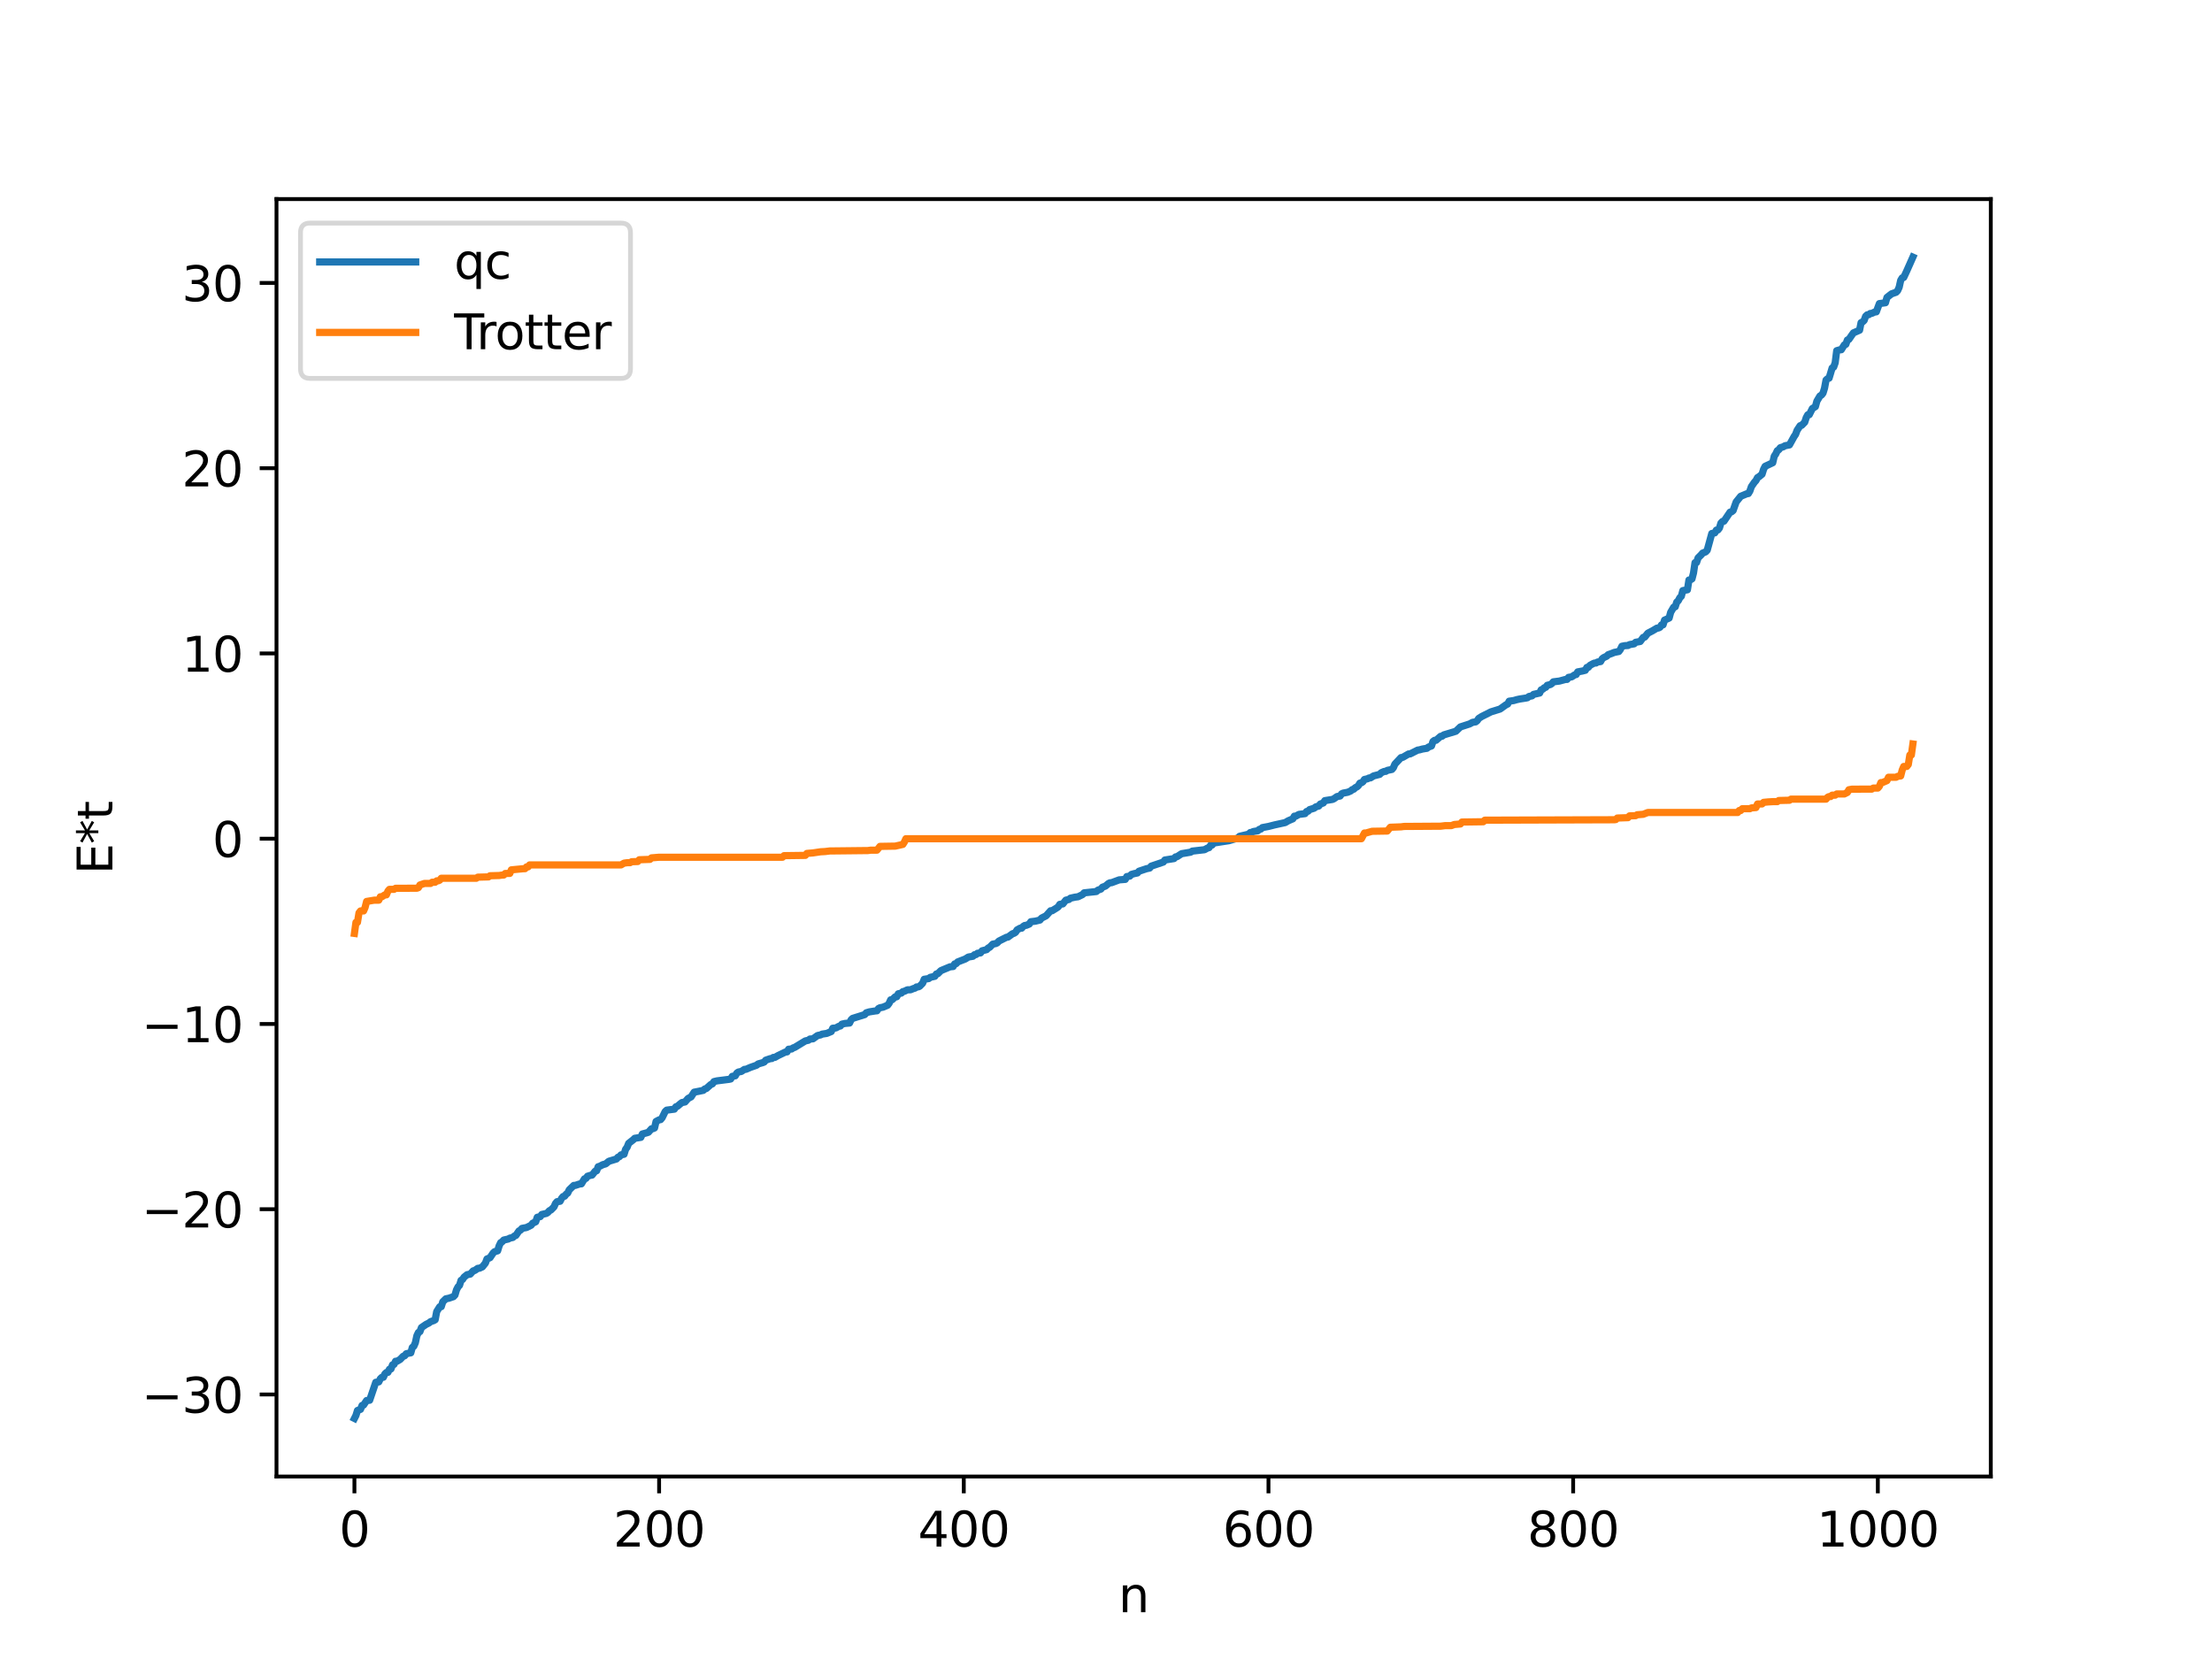 <?xml version="1.0" encoding="utf-8" standalone="no"?>
<!DOCTYPE svg PUBLIC "-//W3C//DTD SVG 1.1//EN"
  "http://www.w3.org/Graphics/SVG/1.1/DTD/svg11.dtd">
<svg xmlns:xlink="http://www.w3.org/1999/xlink" width="460.8pt" height="345.6pt" viewBox="0 0 460.8 345.6" xmlns="http://www.w3.org/2000/svg" version="1.1">
 <defs>
  <style type="text/css">*{stroke-linejoin: round; stroke-linecap: butt}</style>
 </defs>
 <g id="figure_1">
  <g id="patch_1">
   <path d="M 0 345.6 
L 460.8 345.6 
L 460.8 0 
L 0 0 
z
" style="fill: #ffffff"/>
  </g>
  <g id="axes_1">
   <g id="patch_2">
    <path d="M 57.6 307.584 
L 414.72 307.584 
L 414.72 41.472 
L 57.6 41.472 
z
" style="fill: #ffffff"/>
   </g>
   <g id="matplotlib.axis_1">
    <g id="xtick_1">
     <g id="line2d_1">
      <defs>
       <path id="md221ad21b0" d="M 0 0 
L 0 3.5 
" style="stroke: #000000; stroke-width: 0.8"/>
      </defs>
      <g>
       <use xlink:href="#md221ad21b0" x="73.833" y="307.584" style="stroke: #000000; stroke-width: 0.8"/>
      </g>
     </g>
     <g id="text_1">
      <!-- 0 -->
      <g transform="translate(70.651 322.182) scale(0.1 -0.1)">
       <defs>
        <path id="DejaVuSans-30" d="M 2034 4250 
Q 1547 4250 1301 3770 
Q 1056 3291 1056 2328 
Q 1056 1369 1301 889 
Q 1547 409 2034 409 
Q 2525 409 2770 889 
Q 3016 1369 3016 2328 
Q 3016 3291 2770 3770 
Q 2525 4250 2034 4250 
z
M 2034 4750 
Q 2819 4750 3233 4129 
Q 3647 3509 3647 2328 
Q 3647 1150 3233 529 
Q 2819 -91 2034 -91 
Q 1250 -91 836 529 
Q 422 1150 422 2328 
Q 422 3509 836 4129 
Q 1250 4750 2034 4750 
z
" transform="scale(0.016)"/>
       </defs>
       <use xlink:href="#DejaVuSans-30"/>
      </g>
     </g>
    </g>
    <g id="xtick_2">
     <g id="line2d_2">
      <g>
       <use xlink:href="#md221ad21b0" x="137.304" y="307.584" style="stroke: #000000; stroke-width: 0.8"/>
      </g>
     </g>
     <g id="text_2">
      <!-- 200 -->
      <g transform="translate(127.76 322.182) scale(0.1 -0.1)">
       <defs>
        <path id="DejaVuSans-32" d="M 1228 531 
L 3431 531 
L 3431 0 
L 469 0 
L 469 531 
Q 828 903 1448 1529 
Q 2069 2156 2228 2338 
Q 2531 2678 2651 2914 
Q 2772 3150 2772 3378 
Q 2772 3750 2511 3984 
Q 2250 4219 1831 4219 
Q 1534 4219 1204 4116 
Q 875 4013 500 3803 
L 500 4441 
Q 881 4594 1212 4672 
Q 1544 4750 1819 4750 
Q 2544 4750 2975 4387 
Q 3406 4025 3406 3419 
Q 3406 3131 3298 2873 
Q 3191 2616 2906 2266 
Q 2828 2175 2409 1742 
Q 1991 1309 1228 531 
z
" transform="scale(0.016)"/>
       </defs>
       <use xlink:href="#DejaVuSans-32"/>
       <use xlink:href="#DejaVuSans-30" x="63.623"/>
       <use xlink:href="#DejaVuSans-30" x="127.246"/>
      </g>
     </g>
    </g>
    <g id="xtick_3">
     <g id="line2d_3">
      <g>
       <use xlink:href="#md221ad21b0" x="200.775" y="307.584" style="stroke: #000000; stroke-width: 0.8"/>
      </g>
     </g>
     <g id="text_3">
      <!-- 400 -->
      <g transform="translate(191.231 322.182) scale(0.1 -0.1)">
       <defs>
        <path id="DejaVuSans-34" d="M 2419 4116 
L 825 1625 
L 2419 1625 
L 2419 4116 
z
M 2253 4666 
L 3047 4666 
L 3047 1625 
L 3713 1625 
L 3713 1100 
L 3047 1100 
L 3047 0 
L 2419 0 
L 2419 1100 
L 313 1100 
L 313 1709 
L 2253 4666 
z
" transform="scale(0.016)"/>
       </defs>
       <use xlink:href="#DejaVuSans-34"/>
       <use xlink:href="#DejaVuSans-30" x="63.623"/>
       <use xlink:href="#DejaVuSans-30" x="127.246"/>
      </g>
     </g>
    </g>
    <g id="xtick_4">
     <g id="line2d_4">
      <g>
       <use xlink:href="#md221ad21b0" x="264.246" y="307.584" style="stroke: #000000; stroke-width: 0.8"/>
      </g>
     </g>
     <g id="text_4">
      <!-- 600 -->
      <g transform="translate(254.702 322.182) scale(0.1 -0.1)">
       <defs>
        <path id="DejaVuSans-36" d="M 2113 2584 
Q 1688 2584 1439 2293 
Q 1191 2003 1191 1497 
Q 1191 994 1439 701 
Q 1688 409 2113 409 
Q 2538 409 2786 701 
Q 3034 994 3034 1497 
Q 3034 2003 2786 2293 
Q 2538 2584 2113 2584 
z
M 3366 4563 
L 3366 3988 
Q 3128 4100 2886 4159 
Q 2644 4219 2406 4219 
Q 1781 4219 1451 3797 
Q 1122 3375 1075 2522 
Q 1259 2794 1537 2939 
Q 1816 3084 2150 3084 
Q 2853 3084 3261 2657 
Q 3669 2231 3669 1497 
Q 3669 778 3244 343 
Q 2819 -91 2113 -91 
Q 1303 -91 875 529 
Q 447 1150 447 2328 
Q 447 3434 972 4092 
Q 1497 4750 2381 4750 
Q 2619 4750 2861 4703 
Q 3103 4656 3366 4563 
z
" transform="scale(0.016)"/>
       </defs>
       <use xlink:href="#DejaVuSans-36"/>
       <use xlink:href="#DejaVuSans-30" x="63.623"/>
       <use xlink:href="#DejaVuSans-30" x="127.246"/>
      </g>
     </g>
    </g>
    <g id="xtick_5">
     <g id="line2d_5">
      <g>
       <use xlink:href="#md221ad21b0" x="327.717" y="307.584" style="stroke: #000000; stroke-width: 0.8"/>
      </g>
     </g>
     <g id="text_5">
      <!-- 800 -->
      <g transform="translate(318.173 322.182) scale(0.1 -0.1)">
       <defs>
        <path id="DejaVuSans-38" d="M 2034 2216 
Q 1584 2216 1326 1975 
Q 1069 1734 1069 1313 
Q 1069 891 1326 650 
Q 1584 409 2034 409 
Q 2484 409 2743 651 
Q 3003 894 3003 1313 
Q 3003 1734 2745 1975 
Q 2488 2216 2034 2216 
z
M 1403 2484 
Q 997 2584 770 2862 
Q 544 3141 544 3541 
Q 544 4100 942 4425 
Q 1341 4750 2034 4750 
Q 2731 4750 3128 4425 
Q 3525 4100 3525 3541 
Q 3525 3141 3298 2862 
Q 3072 2584 2669 2484 
Q 3125 2378 3379 2068 
Q 3634 1759 3634 1313 
Q 3634 634 3220 271 
Q 2806 -91 2034 -91 
Q 1263 -91 848 271 
Q 434 634 434 1313 
Q 434 1759 690 2068 
Q 947 2378 1403 2484 
z
M 1172 3481 
Q 1172 3119 1398 2916 
Q 1625 2713 2034 2713 
Q 2441 2713 2670 2916 
Q 2900 3119 2900 3481 
Q 2900 3844 2670 4047 
Q 2441 4250 2034 4250 
Q 1625 4250 1398 4047 
Q 1172 3844 1172 3481 
z
" transform="scale(0.016)"/>
       </defs>
       <use xlink:href="#DejaVuSans-38"/>
       <use xlink:href="#DejaVuSans-30" x="63.623"/>
       <use xlink:href="#DejaVuSans-30" x="127.246"/>
      </g>
     </g>
    </g>
    <g id="xtick_6">
     <g id="line2d_6">
      <g>
       <use xlink:href="#md221ad21b0" x="391.188" y="307.584" style="stroke: #000000; stroke-width: 0.8"/>
      </g>
     </g>
     <g id="text_6">
      <!-- 1000 -->
      <g transform="translate(378.463 322.182) scale(0.1 -0.1)">
       <defs>
        <path id="DejaVuSans-31" d="M 794 531 
L 1825 531 
L 1825 4091 
L 703 3866 
L 703 4441 
L 1819 4666 
L 2450 4666 
L 2450 531 
L 3481 531 
L 3481 0 
L 794 0 
L 794 531 
z
" transform="scale(0.016)"/>
       </defs>
       <use xlink:href="#DejaVuSans-31"/>
       <use xlink:href="#DejaVuSans-30" x="63.623"/>
       <use xlink:href="#DejaVuSans-30" x="127.246"/>
       <use xlink:href="#DejaVuSans-30" x="190.869"/>
      </g>
     </g>
    </g>
    <g id="text_7">
     <!-- n -->
     <g transform="translate(232.991 335.861) scale(0.1 -0.1)">
      <defs>
       <path id="DejaVuSans-6e" d="M 3513 2113 
L 3513 0 
L 2938 0 
L 2938 2094 
Q 2938 2591 2744 2837 
Q 2550 3084 2163 3084 
Q 1697 3084 1428 2787 
Q 1159 2491 1159 1978 
L 1159 0 
L 581 0 
L 581 3500 
L 1159 3500 
L 1159 2956 
Q 1366 3272 1645 3428 
Q 1925 3584 2291 3584 
Q 2894 3584 3203 3211 
Q 3513 2838 3513 2113 
z
" transform="scale(0.016)"/>
      </defs>
      <use xlink:href="#DejaVuSans-6e"/>
     </g>
    </g>
   </g>
   <g id="matplotlib.axis_2">
    <g id="ytick_1">
     <g id="line2d_7">
      <defs>
       <path id="mec987dc38c" d="M 0 0 
L -3.5 0 
" style="stroke: #000000; stroke-width: 0.8"/>
      </defs>
      <g>
       <use xlink:href="#mec987dc38c" x="57.6" y="290.496" style="stroke: #000000; stroke-width: 0.8"/>
      </g>
     </g>
     <g id="text_8">
      <!-- −30 -->
      <g transform="translate(29.495 294.295) scale(0.1 -0.1)">
       <defs>
        <path id="DejaVuSans-2212" d="M 678 2272 
L 4684 2272 
L 4684 1741 
L 678 1741 
L 678 2272 
z
" transform="scale(0.016)"/>
        <path id="DejaVuSans-33" d="M 2597 2516 
Q 3050 2419 3304 2112 
Q 3559 1806 3559 1356 
Q 3559 666 3084 287 
Q 2609 -91 1734 -91 
Q 1441 -91 1130 -33 
Q 819 25 488 141 
L 488 750 
Q 750 597 1062 519 
Q 1375 441 1716 441 
Q 2309 441 2620 675 
Q 2931 909 2931 1356 
Q 2931 1769 2642 2001 
Q 2353 2234 1838 2234 
L 1294 2234 
L 1294 2753 
L 1863 2753 
Q 2328 2753 2575 2939 
Q 2822 3125 2822 3475 
Q 2822 3834 2567 4026 
Q 2313 4219 1838 4219 
Q 1578 4219 1281 4162 
Q 984 4106 628 3988 
L 628 4550 
Q 988 4650 1302 4700 
Q 1616 4750 1894 4750 
Q 2613 4750 3031 4423 
Q 3450 4097 3450 3541 
Q 3450 3153 3228 2886 
Q 3006 2619 2597 2516 
z
" transform="scale(0.016)"/>
       </defs>
       <use xlink:href="#DejaVuSans-2212"/>
       <use xlink:href="#DejaVuSans-33" x="83.789"/>
       <use xlink:href="#DejaVuSans-30" x="147.412"/>
      </g>
     </g>
    </g>
    <g id="ytick_2">
     <g id="line2d_8">
      <g>
       <use xlink:href="#mec987dc38c" x="57.6" y="251.903" style="stroke: #000000; stroke-width: 0.8"/>
      </g>
     </g>
     <g id="text_9">
      <!-- −20 -->
      <g transform="translate(29.495 255.702) scale(0.1 -0.1)">
       <use xlink:href="#DejaVuSans-2212"/>
       <use xlink:href="#DejaVuSans-32" x="83.789"/>
       <use xlink:href="#DejaVuSans-30" x="147.412"/>
      </g>
     </g>
    </g>
    <g id="ytick_3">
     <g id="line2d_9">
      <g>
       <use xlink:href="#mec987dc38c" x="57.6" y="213.31" style="stroke: #000000; stroke-width: 0.8"/>
      </g>
     </g>
     <g id="text_10">
      <!-- −10 -->
      <g transform="translate(29.495 217.11) scale(0.1 -0.1)">
       <use xlink:href="#DejaVuSans-2212"/>
       <use xlink:href="#DejaVuSans-31" x="83.789"/>
       <use xlink:href="#DejaVuSans-30" x="147.412"/>
      </g>
     </g>
    </g>
    <g id="ytick_4">
     <g id="line2d_10">
      <g>
       <use xlink:href="#mec987dc38c" x="57.6" y="174.718" style="stroke: #000000; stroke-width: 0.8"/>
      </g>
     </g>
     <g id="text_11">
      <!-- 0 -->
      <g transform="translate(44.237 178.517) scale(0.1 -0.1)">
       <use xlink:href="#DejaVuSans-30"/>
      </g>
     </g>
    </g>
    <g id="ytick_5">
     <g id="line2d_11">
      <g>
       <use xlink:href="#mec987dc38c" x="57.6" y="136.125" style="stroke: #000000; stroke-width: 0.8"/>
      </g>
     </g>
     <g id="text_12">
      <!-- 10 -->
      <g transform="translate(37.875 139.924) scale(0.1 -0.1)">
       <use xlink:href="#DejaVuSans-31"/>
       <use xlink:href="#DejaVuSans-30" x="63.623"/>
      </g>
     </g>
    </g>
    <g id="ytick_6">
     <g id="line2d_12">
      <g>
       <use xlink:href="#mec987dc38c" x="57.6" y="97.532" style="stroke: #000000; stroke-width: 0.8"/>
      </g>
     </g>
     <g id="text_13">
      <!-- 20 -->
      <g transform="translate(37.875 101.331) scale(0.1 -0.1)">
       <use xlink:href="#DejaVuSans-32"/>
       <use xlink:href="#DejaVuSans-30" x="63.623"/>
      </g>
     </g>
    </g>
    <g id="ytick_7">
     <g id="line2d_13">
      <g>
       <use xlink:href="#mec987dc38c" x="57.6" y="58.94" style="stroke: #000000; stroke-width: 0.8"/>
      </g>
     </g>
     <g id="text_14">
      <!-- 30 -->
      <g transform="translate(37.875 62.739) scale(0.1 -0.1)">
       <use xlink:href="#DejaVuSans-33"/>
       <use xlink:href="#DejaVuSans-30" x="63.623"/>
      </g>
     </g>
    </g>
    <g id="text_15">
     <!-- E*t -->
     <g transform="translate(23.416 182.148) rotate(-90) scale(0.1 -0.1)">
      <defs>
       <path id="DejaVuSans-45" d="M 628 4666 
L 3578 4666 
L 3578 4134 
L 1259 4134 
L 1259 2753 
L 3481 2753 
L 3481 2222 
L 1259 2222 
L 1259 531 
L 3634 531 
L 3634 0 
L 628 0 
L 628 4666 
z
" transform="scale(0.016)"/>
       <path id="DejaVuSans-2a" d="M 3009 3897 
L 1888 3291 
L 3009 2681 
L 2828 2375 
L 1778 3009 
L 1778 1831 
L 1422 1831 
L 1422 3009 
L 372 2375 
L 191 2681 
L 1313 3291 
L 191 3897 
L 372 4206 
L 1422 3572 
L 1422 4750 
L 1778 4750 
L 1778 3572 
L 2828 4206 
L 3009 3897 
z
" transform="scale(0.016)"/>
       <path id="DejaVuSans-74" d="M 1172 4494 
L 1172 3500 
L 2356 3500 
L 2356 3053 
L 1172 3053 
L 1172 1153 
Q 1172 725 1289 603 
Q 1406 481 1766 481 
L 2356 481 
L 2356 0 
L 1766 0 
Q 1100 0 847 248 
Q 594 497 594 1153 
L 594 3053 
L 172 3053 
L 172 3500 
L 594 3500 
L 594 4494 
L 1172 4494 
z
" transform="scale(0.016)"/>
      </defs>
      <use xlink:href="#DejaVuSans-45"/>
      <use xlink:href="#DejaVuSans-2a" x="63.184"/>
      <use xlink:href="#DejaVuSans-74" x="113.184"/>
     </g>
    </g>
   </g>
   <g id="line2d_14">
    <path d="M 73.833 295.488 
L 74.15 294.862 
L 74.467 293.832 
L 75.102 293.593 
L 75.42 292.784 
L 75.737 292.703 
L 76.372 291.754 
L 77.006 291.695 
L 78.276 287.959 
L 78.91 287.871 
L 79.228 287.221 
L 79.545 286.928 
L 79.862 286.908 
L 80.18 286.205 
L 80.497 285.914 
L 80.815 285.887 
L 81.132 285.236 
L 81.449 285.174 
L 81.767 284.325 
L 82.084 284.225 
L 82.401 283.571 
L 82.719 283.566 
L 83.353 283.195 
L 83.988 282.536 
L 84.305 282.434 
L 84.623 282.014 
L 85.258 281.871 
L 85.575 281.821 
L 85.892 280.695 
L 86.21 280.448 
L 86.527 279.717 
L 86.844 278.252 
L 87.162 277.585 
L 87.479 277.401 
L 87.796 276.555 
L 88.748 275.904 
L 89.383 275.583 
L 89.7 275.32 
L 90.335 275.11 
L 90.653 274.925 
L 90.97 273.234 
L 91.605 272.222 
L 91.922 272.204 
L 92.239 271.192 
L 92.874 270.568 
L 93.509 270.442 
L 94.461 270.116 
L 94.778 269.779 
L 95.096 268.702 
L 95.413 268.088 
L 95.73 267.747 
L 96.048 266.717 
L 96.365 266.532 
L 96.682 266.043 
L 97.317 265.539 
L 97.952 265.423 
L 98.586 264.737 
L 98.904 264.661 
L 99.539 264.216 
L 99.856 264.205 
L 100.491 263.91 
L 101.125 263.117 
L 101.443 262.27 
L 102.077 262 
L 102.712 261.053 
L 103.029 260.751 
L 103.664 260.571 
L 103.981 259.529 
L 104.299 258.87 
L 104.616 258.674 
L 104.934 258.326 
L 105.886 258.111 
L 106.203 257.928 
L 106.838 257.785 
L 107.155 257.483 
L 107.472 257.361 
L 108.107 256.427 
L 108.424 256.266 
L 108.742 255.895 
L 109.694 255.712 
L 110.646 255.236 
L 110.963 254.821 
L 111.598 254.521 
L 111.915 253.584 
L 112.55 253.44 
L 112.867 252.994 
L 113.82 252.776 
L 114.137 252.57 
L 114.454 252.204 
L 114.772 252.061 
L 115.406 251.416 
L 115.724 250.697 
L 116.041 250.335 
L 116.676 250.245 
L 116.993 249.625 
L 117.31 249.255 
L 117.628 249.186 
L 117.945 248.769 
L 118.262 248.538 
L 118.58 247.867 
L 119.532 246.946 
L 119.849 246.939 
L 120.801 246.624 
L 121.119 246.613 
L 121.753 245.573 
L 122.071 245.481 
L 122.388 245.035 
L 123.023 244.837 
L 123.34 244.79 
L 123.975 243.993 
L 124.292 243.892 
L 124.61 243.051 
L 124.927 242.963 
L 125.562 242.629 
L 126.196 242.444 
L 126.831 241.917 
L 128.418 241.437 
L 128.735 241.071 
L 129.053 240.944 
L 129.37 240.584 
L 130.005 240.451 
L 130.322 239.417 
L 130.639 238.995 
L 130.957 238.185 
L 131.909 237.437 
L 132.226 237.129 
L 133.496 236.935 
L 133.813 236.23 
L 134.765 235.974 
L 135.082 235.863 
L 135.717 235.148 
L 136.034 235.12 
L 136.352 234.977 
L 136.669 233.621 
L 137.304 233.289 
L 137.621 233.232 
L 137.939 232.845 
L 138.573 231.547 
L 138.891 231.265 
L 139.843 231.138 
L 140.477 231.059 
L 140.795 230.567 
L 141.112 230.464 
L 141.747 229.924 
L 142.064 229.682 
L 142.699 229.561 
L 143.334 228.833 
L 143.968 228.497 
L 144.603 227.521 
L 145.555 227.338 
L 146.507 227.14 
L 146.824 226.846 
L 147.142 226.755 
L 148.094 225.908 
L 148.411 225.79 
L 148.729 225.317 
L 149.363 225.164 
L 151.902 224.841 
L 152.22 224.77 
L 152.537 224.228 
L 153.172 224.111 
L 153.489 223.55 
L 153.806 223.326 
L 154.441 223.2 
L 155.076 222.773 
L 155.393 222.758 
L 156.345 222.349 
L 157.615 221.904 
L 157.932 221.637 
L 158.884 221.369 
L 159.201 221.239 
L 159.519 220.855 
L 160.471 220.529 
L 160.788 220.511 
L 161.105 220.277 
L 161.423 220.274 
L 162.058 219.909 
L 163.644 219.144 
L 163.962 219.124 
L 164.279 218.574 
L 164.914 218.524 
L 165.231 218.286 
L 165.548 218.193 
L 167.77 216.84 
L 168.405 216.701 
L 168.722 216.452 
L 169.357 216.403 
L 170.309 215.719 
L 170.943 215.59 
L 171.261 215.424 
L 172.213 215.281 
L 173.165 214.89 
L 173.482 214.198 
L 174.117 214.147 
L 174.752 213.796 
L 175.069 213.732 
L 175.386 213.346 
L 176.021 213.203 
L 176.973 213.117 
L 177.291 212.454 
L 177.608 212.153 
L 180.147 211.357 
L 180.464 210.983 
L 181.099 210.794 
L 182.368 210.591 
L 182.686 210.564 
L 183.003 210.099 
L 183.32 209.933 
L 183.955 209.812 
L 184.907 209.408 
L 185.224 208.992 
L 185.542 208.284 
L 185.859 208.255 
L 186.494 207.654 
L 186.811 207.642 
L 187.129 207.021 
L 187.763 206.881 
L 188.081 206.572 
L 188.398 206.505 
L 189.033 206.197 
L 189.667 206.19 
L 190.302 205.926 
L 190.62 205.848 
L 190.937 205.597 
L 191.254 205.597 
L 191.572 205.465 
L 192.206 204.818 
L 192.524 204.003 
L 193.476 203.852 
L 193.793 203.597 
L 194.745 203.379 
L 195.062 202.896 
L 195.38 202.822 
L 196.015 202.196 
L 197.919 201.404 
L 198.553 201.347 
L 198.871 200.806 
L 199.188 200.74 
L 199.505 200.39 
L 201.092 199.774 
L 201.727 199.37 
L 202.679 199.208 
L 202.996 198.889 
L 203.314 198.854 
L 203.631 198.586 
L 204.266 198.503 
L 204.583 198.071 
L 205.535 197.826 
L 205.853 197.487 
L 206.17 197.338 
L 206.805 196.686 
L 207.439 196.559 
L 207.757 196.408 
L 208.074 196.051 
L 209.661 195.252 
L 209.978 195.211 
L 210.93 194.514 
L 211.248 194.42 
L 211.565 194.21 
L 211.882 193.711 
L 212.517 193.357 
L 212.834 193.356 
L 213.152 192.986 
L 213.469 192.794 
L 213.786 192.765 
L 214.421 192.495 
L 214.739 192.01 
L 215.691 191.894 
L 216.643 191.663 
L 216.96 191.263 
L 217.912 190.786 
L 218.864 189.727 
L 219.181 189.722 
L 220.134 189.131 
L 220.451 188.912 
L 220.768 188.396 
L 221.403 188.301 
L 222.038 187.517 
L 222.672 187.378 
L 222.99 187.107 
L 223.942 186.896 
L 224.577 186.812 
L 225.529 186.349 
L 225.846 185.994 
L 228.385 185.723 
L 228.702 185.439 
L 229.337 185.214 
L 229.654 184.823 
L 230.289 184.585 
L 230.924 184.052 
L 231.241 183.898 
L 231.558 183.883 
L 233.145 183.291 
L 234.415 183.192 
L 234.732 182.607 
L 235.367 182.508 
L 235.684 182.161 
L 236.319 181.982 
L 236.953 181.854 
L 237.271 181.493 
L 238.858 180.963 
L 239.492 180.837 
L 239.81 180.438 
L 242.348 179.582 
L 242.666 179.156 
L 244.57 178.855 
L 244.887 178.512 
L 245.205 178.459 
L 246.157 177.836 
L 246.791 177.734 
L 248.061 177.518 
L 248.378 177.302 
L 250.917 177.011 
L 251.552 176.664 
L 251.869 176.582 
L 252.186 176.085 
L 252.504 176.039 
L 252.821 175.62 
L 255.995 175.133 
L 257.899 174.578 
L 258.216 174.223 
L 260.12 173.774 
L 260.438 173.441 
L 260.755 173.393 
L 261.072 173.229 
L 262.024 173.067 
L 262.342 172.769 
L 262.659 172.713 
L 262.977 172.404 
L 264.246 172.166 
L 265.515 171.844 
L 267.737 171.357 
L 268.372 170.98 
L 269.324 170.574 
L 269.641 170.018 
L 269.958 170.014 
L 270.593 169.654 
L 271.862 169.493 
L 272.18 169.057 
L 272.497 168.993 
L 272.815 168.652 
L 273.767 168.364 
L 274.084 168.09 
L 274.719 167.912 
L 275.036 167.501 
L 275.671 167.271 
L 275.988 166.787 
L 277.575 166.535 
L 277.892 166.388 
L 278.527 165.938 
L 279.162 165.828 
L 279.479 165.375 
L 279.796 165.222 
L 280.748 165.042 
L 281.383 164.77 
L 281.7 164.489 
L 282.018 164.402 
L 282.335 164.077 
L 282.653 163.94 
L 282.97 163.665 
L 283.287 163.14 
L 283.605 163.072 
L 283.922 162.854 
L 284.239 162.373 
L 284.874 162.236 
L 285.191 162.065 
L 285.509 162.04 
L 286.143 161.637 
L 287.413 161.313 
L 287.73 160.978 
L 288.365 160.701 
L 288.682 160.688 
L 289 160.485 
L 289.952 160.29 
L 290.269 159.918 
L 290.586 159.175 
L 291.856 157.82 
L 292.173 157.79 
L 293.443 157.06 
L 293.76 157.053 
L 295.347 156.252 
L 295.664 156.219 
L 296.299 156.042 
L 296.934 155.932 
L 297.251 155.886 
L 297.568 155.629 
L 298.203 155.397 
L 298.52 154.462 
L 298.838 154.228 
L 299.155 154.214 
L 300.107 153.392 
L 300.424 153.365 
L 300.742 153.1 
L 303.281 152.334 
L 304.233 151.428 
L 306.137 150.813 
L 306.772 150.471 
L 307.406 150.38 
L 307.724 150.135 
L 308.041 149.662 
L 308.676 149.258 
L 310.58 148.299 
L 312.484 147.707 
L 313.753 146.805 
L 314.071 146.669 
L 314.388 146.074 
L 315.34 145.935 
L 315.975 145.749 
L 316.61 145.613 
L 317.879 145.417 
L 318.196 145.348 
L 318.514 145.09 
L 319.148 144.955 
L 319.466 144.654 
L 320.735 144.371 
L 321.053 143.708 
L 321.37 143.594 
L 321.687 143.281 
L 322.005 143.18 
L 322.322 142.758 
L 322.957 142.61 
L 323.274 142.4 
L 323.591 142.038 
L 324.861 141.878 
L 326.13 141.534 
L 326.448 141.531 
L 326.765 141.108 
L 327.4 141.007 
L 328.034 140.585 
L 328.352 140.515 
L 328.669 139.966 
L 329.621 139.791 
L 330.256 139.63 
L 330.573 139.037 
L 330.891 139.006 
L 331.208 138.609 
L 331.843 138.264 
L 332.16 138.128 
L 332.477 138.117 
L 332.795 137.913 
L 333.429 137.818 
L 333.747 137.256 
L 334.064 136.999 
L 334.699 136.704 
L 335.016 136.384 
L 335.651 136.164 
L 336.286 135.907 
L 337.238 135.717 
L 337.555 135.29 
L 337.872 134.629 
L 338.507 134.501 
L 339.142 134.469 
L 339.459 134.286 
L 340.411 134.122 
L 340.729 133.802 
L 341.681 133.635 
L 342.315 132.781 
L 342.633 132.715 
L 343.267 131.913 
L 344.22 131.419 
L 345.172 130.853 
L 345.489 130.826 
L 345.806 130.662 
L 346.124 130.18 
L 346.441 130.166 
L 346.758 129.175 
L 347.71 128.755 
L 348.028 127.561 
L 348.662 126.477 
L 348.98 126.408 
L 349.297 125.429 
L 349.615 125.141 
L 349.932 124.526 
L 350.249 124.217 
L 350.567 123.033 
L 351.519 122.865 
L 351.836 120.832 
L 352.153 120.79 
L 352.471 120.59 
L 352.788 119.356 
L 353.105 117.212 
L 353.423 117.183 
L 353.74 116.223 
L 354.375 115.591 
L 354.692 115.22 
L 355.327 114.962 
L 355.644 114.619 
L 356.596 111.141 
L 357.231 111.007 
L 357.548 110.432 
L 357.866 110.402 
L 358.183 110.005 
L 358.5 108.974 
L 358.818 108.634 
L 359.135 108.574 
L 360.405 106.69 
L 360.722 106.613 
L 361.039 106.353 
L 361.674 104.563 
L 362.626 103.388 
L 363.896 102.861 
L 364.213 102.814 
L 364.53 102.291 
L 364.848 101.367 
L 365.482 100.455 
L 365.8 100.106 
L 366.117 99.499 
L 366.434 99.311 
L 367.069 98.784 
L 367.386 97.763 
L 367.704 97.146 
L 369.291 96.395 
L 369.608 95.036 
L 369.925 94.57 
L 370.243 93.892 
L 370.56 93.685 
L 370.877 93.265 
L 371.512 93.068 
L 371.829 92.862 
L 372.781 92.681 
L 373.734 90.958 
L 374.051 90.492 
L 374.368 89.644 
L 375.003 88.682 
L 375.32 88.603 
L 375.955 87.957 
L 376.272 86.996 
L 376.59 86.413 
L 376.907 86.382 
L 377.542 85.108 
L 378.177 84.709 
L 378.494 83.565 
L 379.129 82.495 
L 379.446 82.303 
L 379.763 81.898 
L 380.081 80.868 
L 380.398 79.181 
L 380.715 78.889 
L 381.033 78.778 
L 381.667 76.661 
L 381.985 76.468 
L 382.302 75.574 
L 382.62 73.055 
L 383.254 72.874 
L 383.572 72.856 
L 384.206 71.846 
L 384.524 71.732 
L 384.841 70.829 
L 385.158 70.702 
L 385.793 69.773 
L 386.11 69.339 
L 387.38 68.784 
L 387.697 67.21 
L 388.015 67.058 
L 388.332 66.751 
L 388.649 65.885 
L 388.967 65.588 
L 389.284 65.562 
L 389.601 65.312 
L 389.919 65.28 
L 390.553 64.985 
L 390.871 64.96 
L 391.505 63.246 
L 392.775 63.066 
L 393.092 61.961 
L 394.044 61.213 
L 394.996 60.881 
L 395.314 60.55 
L 395.631 59.835 
L 395.948 58.401 
L 396.266 57.882 
L 396.583 57.794 
L 397.218 56.426 
L 398.487 53.568 
L 398.487 53.568 
" clip-path="url(#p4be3ca2188)" style="fill: none; stroke: #1f77b4; stroke-width: 1.5; stroke-linecap: square"/>
   </g>
   <g id="line2d_15">
    <path d="M 73.833 194.448 
L 74.15 192.145 
L 74.467 192.145 
L 74.785 190.177 
L 75.102 189.769 
L 75.737 189.769 
L 76.054 189.032 
L 76.372 187.789 
L 77.958 187.521 
L 78.91 187.521 
L 79.228 186.819 
L 79.545 186.819 
L 80.18 186.409 
L 80.497 186.409 
L 80.815 185.633 
L 81.132 185.268 
L 82.084 185.262 
L 82.401 185.046 
L 86.844 185.034 
L 87.162 184.915 
L 87.479 184.353 
L 88.431 184.035 
L 89.7 184.035 
L 90.018 183.786 
L 90.653 183.786 
L 90.97 183.497 
L 91.287 183.497 
L 91.605 183.347 
L 91.922 182.96 
L 99.221 182.96 
L 99.539 182.73 
L 101.76 182.675 
L 102.077 182.436 
L 103.981 182.382 
L 104.616 182.289 
L 104.934 182.289 
L 105.251 181.961 
L 106.203 181.945 
L 106.52 181.205 
L 109.059 180.962 
L 109.377 180.962 
L 109.694 180.588 
L 110.011 180.588 
L 110.329 180.175 
L 129.37 180.175 
L 130.005 179.806 
L 130.639 179.72 
L 131.274 179.706 
L 131.591 179.514 
L 132.861 179.47 
L 133.178 179.101 
L 135.4 179.024 
L 135.717 178.708 
L 137.304 178.577 
L 163.01 178.577 
L 163.327 178.25 
L 167.77 178.19 
L 168.087 177.785 
L 169.357 177.677 
L 170.943 177.441 
L 171.896 177.39 
L 172.848 177.273 
L 180.781 177.187 
L 181.416 177.103 
L 182.686 177.103 
L 183.32 176.316 
L 186.494 176.263 
L 188.081 175.904 
L 188.398 175.415 
L 188.715 174.718 
L 283.605 174.718 
L 284.239 173.531 
L 284.557 173.531 
L 285.826 173.172 
L 289 173.119 
L 289.634 172.332 
L 291.856 172.248 
L 292.491 172.162 
L 300.107 172.112 
L 301.059 171.995 
L 302.329 171.995 
L 302.963 171.758 
L 304.233 171.65 
L 304.55 171.245 
L 308.993 171.185 
L 309.31 170.858 
L 336.286 170.769 
L 336.603 170.727 
L 336.92 170.412 
L 339.142 170.334 
L 339.459 169.965 
L 340.729 169.921 
L 341.046 169.729 
L 342.315 169.63 
L 343.267 169.26 
L 361.991 169.26 
L 362.309 168.847 
L 362.626 168.847 
L 362.943 168.473 
L 364.53 168.473 
L 364.848 168.303 
L 365.8 168.23 
L 366.117 167.49 
L 367.069 167.474 
L 367.386 167.146 
L 368.339 167.053 
L 369.291 166.999 
L 370.243 166.999 
L 370.56 166.76 
L 372.781 166.706 
L 373.099 166.475 
L 380.398 166.475 
L 380.715 166.088 
L 381.033 165.938 
L 381.35 165.938 
L 381.667 165.649 
L 382.302 165.649 
L 382.62 165.401 
L 384.206 165.401 
L 384.841 165.082 
L 385.158 164.52 
L 385.793 164.402 
L 388.967 164.389 
L 389.919 164.389 
L 390.236 164.173 
L 391.188 164.167 
L 391.505 163.802 
L 391.823 163.027 
L 392.14 163.027 
L 393.092 162.616 
L 393.41 161.915 
L 394.996 161.915 
L 395.314 161.722 
L 395.948 161.646 
L 396.266 160.403 
L 396.583 159.667 
L 397.218 159.667 
L 397.535 159.258 
L 397.853 157.29 
L 398.17 157.29 
L 398.487 154.987 
L 398.487 154.987 
" clip-path="url(#p4be3ca2188)" style="fill: none; stroke: #ff7f0e; stroke-width: 1.5; stroke-linecap: square"/>
   </g>
   <g id="patch_3">
    <path d="M 57.6 307.584 
L 57.6 41.472 
" style="fill: none; stroke: #000000; stroke-width: 0.8; stroke-linejoin: miter; stroke-linecap: square"/>
   </g>
   <g id="patch_4">
    <path d="M 414.72 307.584 
L 414.72 41.472 
" style="fill: none; stroke: #000000; stroke-width: 0.8; stroke-linejoin: miter; stroke-linecap: square"/>
   </g>
   <g id="patch_5">
    <path d="M 57.6 307.584 
L 414.72 307.584 
" style="fill: none; stroke: #000000; stroke-width: 0.8; stroke-linejoin: miter; stroke-linecap: square"/>
   </g>
   <g id="patch_6">
    <path d="M 57.6 41.472 
L 414.72 41.472 
" style="fill: none; stroke: #000000; stroke-width: 0.8; stroke-linejoin: miter; stroke-linecap: square"/>
   </g>
   <g id="legend_1">
    <g id="patch_7">
     <path d="M 64.6 78.828 
L 129.342 78.828 
Q 131.342 78.828 131.342 76.828 
L 131.342 48.472 
Q 131.342 46.472 129.342 46.472 
L 64.6 46.472 
Q 62.6 46.472 62.6 48.472 
L 62.6 76.828 
Q 62.6 78.828 64.6 78.828 
z
" style="fill: #ffffff; opacity: 0.8; stroke: #cccccc; stroke-linejoin: miter"/>
    </g>
    <g id="line2d_16">
     <path d="M 66.6 54.57 
L 76.6 54.57 
L 86.6 54.57 
" style="fill: none; stroke: #1f77b4; stroke-width: 1.5; stroke-linecap: square"/>
    </g>
    <g id="text_16">
     <!-- qc -->
     <g transform="translate(94.6 58.07) scale(0.1 -0.1)">
      <defs>
       <path id="DejaVuSans-71" d="M 947 1747 
Q 947 1113 1208 752 
Q 1469 391 1925 391 
Q 2381 391 2643 752 
Q 2906 1113 2906 1747 
Q 2906 2381 2643 2742 
Q 2381 3103 1925 3103 
Q 1469 3103 1208 2742 
Q 947 2381 947 1747 
z
M 2906 525 
Q 2725 213 2448 61 
Q 2172 -91 1784 -91 
Q 1150 -91 751 415 
Q 353 922 353 1747 
Q 353 2572 751 3078 
Q 1150 3584 1784 3584 
Q 2172 3584 2448 3432 
Q 2725 3281 2906 2969 
L 2906 3500 
L 3481 3500 
L 3481 -1331 
L 2906 -1331 
L 2906 525 
z
" transform="scale(0.016)"/>
       <path id="DejaVuSans-63" d="M 3122 3366 
L 3122 2828 
Q 2878 2963 2633 3030 
Q 2388 3097 2138 3097 
Q 1578 3097 1268 2742 
Q 959 2388 959 1747 
Q 959 1106 1268 751 
Q 1578 397 2138 397 
Q 2388 397 2633 464 
Q 2878 531 3122 666 
L 3122 134 
Q 2881 22 2623 -34 
Q 2366 -91 2075 -91 
Q 1284 -91 818 406 
Q 353 903 353 1747 
Q 353 2603 823 3093 
Q 1294 3584 2113 3584 
Q 2378 3584 2631 3529 
Q 2884 3475 3122 3366 
z
" transform="scale(0.016)"/>
      </defs>
      <use xlink:href="#DejaVuSans-71"/>
      <use xlink:href="#DejaVuSans-63" x="63.477"/>
     </g>
    </g>
    <g id="line2d_17">
     <path d="M 66.6 69.249 
L 76.6 69.249 
L 86.6 69.249 
" style="fill: none; stroke: #ff7f0e; stroke-width: 1.5; stroke-linecap: square"/>
    </g>
    <g id="text_17">
     <!-- Trotter -->
     <g transform="translate(94.6 72.749) scale(0.1 -0.1)">
      <defs>
       <path id="DejaVuSans-54" d="M -19 4666 
L 3928 4666 
L 3928 4134 
L 2272 4134 
L 2272 0 
L 1638 0 
L 1638 4134 
L -19 4134 
L -19 4666 
z
" transform="scale(0.016)"/>
       <path id="DejaVuSans-72" d="M 2631 2963 
Q 2534 3019 2420 3045 
Q 2306 3072 2169 3072 
Q 1681 3072 1420 2755 
Q 1159 2438 1159 1844 
L 1159 0 
L 581 0 
L 581 3500 
L 1159 3500 
L 1159 2956 
Q 1341 3275 1631 3429 
Q 1922 3584 2338 3584 
Q 2397 3584 2469 3576 
Q 2541 3569 2628 3553 
L 2631 2963 
z
" transform="scale(0.016)"/>
       <path id="DejaVuSans-6f" d="M 1959 3097 
Q 1497 3097 1228 2736 
Q 959 2375 959 1747 
Q 959 1119 1226 758 
Q 1494 397 1959 397 
Q 2419 397 2687 759 
Q 2956 1122 2956 1747 
Q 2956 2369 2687 2733 
Q 2419 3097 1959 3097 
z
M 1959 3584 
Q 2709 3584 3137 3096 
Q 3566 2609 3566 1747 
Q 3566 888 3137 398 
Q 2709 -91 1959 -91 
Q 1206 -91 779 398 
Q 353 888 353 1747 
Q 353 2609 779 3096 
Q 1206 3584 1959 3584 
z
" transform="scale(0.016)"/>
       <path id="DejaVuSans-65" d="M 3597 1894 
L 3597 1613 
L 953 1613 
Q 991 1019 1311 708 
Q 1631 397 2203 397 
Q 2534 397 2845 478 
Q 3156 559 3463 722 
L 3463 178 
Q 3153 47 2828 -22 
Q 2503 -91 2169 -91 
Q 1331 -91 842 396 
Q 353 884 353 1716 
Q 353 2575 817 3079 
Q 1281 3584 2069 3584 
Q 2775 3584 3186 3129 
Q 3597 2675 3597 1894 
z
M 3022 2063 
Q 3016 2534 2758 2815 
Q 2500 3097 2075 3097 
Q 1594 3097 1305 2825 
Q 1016 2553 972 2059 
L 3022 2063 
z
" transform="scale(0.016)"/>
      </defs>
      <use xlink:href="#DejaVuSans-54"/>
      <use xlink:href="#DejaVuSans-72" x="46.334"/>
      <use xlink:href="#DejaVuSans-6f" x="85.197"/>
      <use xlink:href="#DejaVuSans-74" x="146.379"/>
      <use xlink:href="#DejaVuSans-74" x="185.588"/>
      <use xlink:href="#DejaVuSans-65" x="224.797"/>
      <use xlink:href="#DejaVuSans-72" x="286.32"/>
     </g>
    </g>
   </g>
  </g>
 </g>
 <defs>
  <clipPath id="p4be3ca2188">
   <rect x="57.6" y="41.472" width="357.12" height="266.112"/>
  </clipPath>
 </defs>
</svg>
